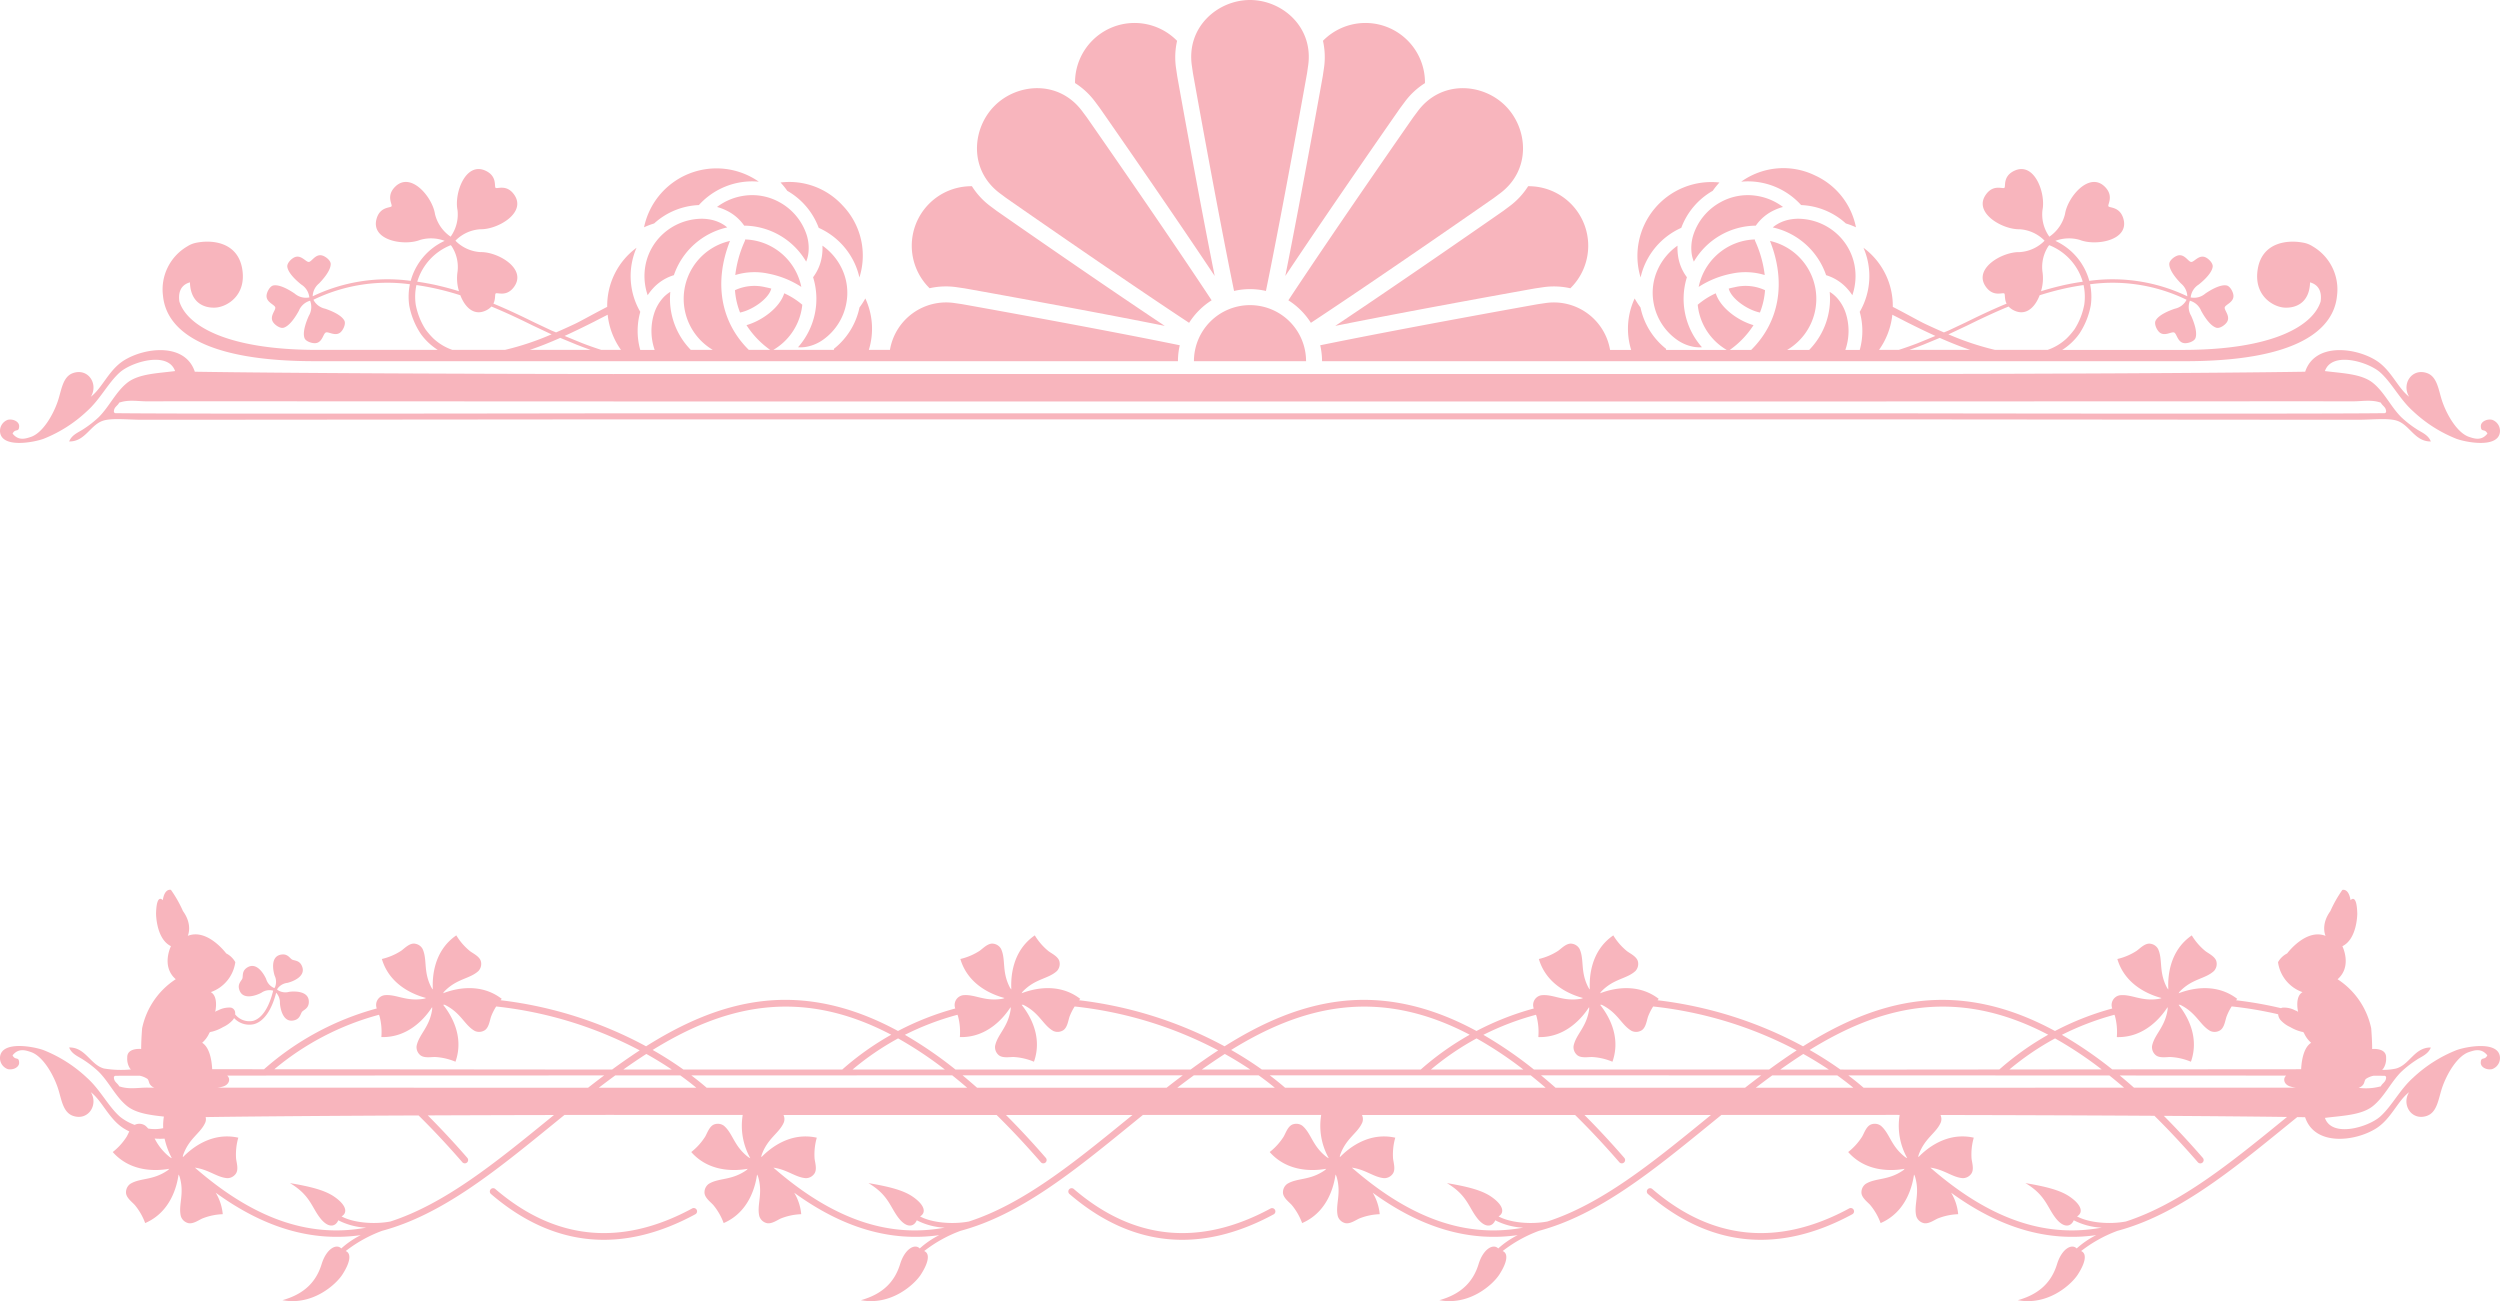 <svg xmlns="http://www.w3.org/2000/svg" width="456" height="237.333" viewBox="0 0 456 237.333">
  <defs>
    <style>
      .a, .b {
        fill: #f8b5bd;
      }

      .b {
        fill-rule: evenodd;
      }
    </style>
  </defs>
  <g>
    <g>
      <path class="a" d="M126.24,220.427c-12.927,7.002-25.004,5.806-35.897-3.554a.603.603,0,0,0-.786.915c11.31,9.719,23.845,10.964,37.256,3.699a.603.603,0,1,0-.574-1.06Z"/>
      <path class="a" d="M231.757,220.427c-12.927,7.002-25.004,5.806-35.897-3.554a.603.603,0,0,0-.786.915c11.311,9.719,23.846,10.964,37.257,3.699a.603.603,0,0,0-.574-1.06Z"/>
      <path class="a" d="M337.273,220.427c-12.926,7.002-25.004,5.806-35.897-3.554a.603.603,0,0,0-.786.915c11.311,9.719,23.846,10.964,37.256,3.699a.603.603,0,1,0-.574-1.06Z"/>
      <path class="a" d="M455.984,192.744c-.369-2.931-6.112-1.857-7.92-1.199a24.99,24.99,0,0,0-7.92,5.039c-2.434,2.172-3.849,5.158-6,7.081-2.119,1.894-8.787,3.938-10.08.239,3.234-.412,6.685-.489,8.76-2.16,2.074-1.668,3.25-4.33,5.16-6.24a18.981,18.981,0,0,1,2.76-2.16c.883-.607,2.149-1.021,2.641-2.279-3.004-.043-3.858,3.16-6.36,3.84a10.155,10.155,0,0,1-2.522.232,3.327,3.327,0,0,0,.246-.282,3.229,3.229,0,0,0,.475-1.913c.088-1.884-2.542-1.601-2.542-1.601,0-1.697-.174-3.773-.174-3.773a14.114,14.114,0,0,0-6.133-8.954c2.715-2.355.875-6.027.875-6.027,2.717-1.319,2.717-5.934,2.717-5.934-.087-3.86-1.227-2.448-1.227-2.448-.352-2.26-1.49-1.884-1.49-1.884a22.149,22.149,0,0,0-2.189,3.862c-1.839,2.542-.877,4.52-.877,4.52-3.592-1.412-7.009,3.203-7.009,3.203a3.95,3.95,0,0,0-1.664,1.6,6.774,6.774,0,0,0,4.468,5.463c-1.489.846-.788,3.67-.788,3.672-.046-.185-.41-.29-.56-.353a4.31,4.31,0,0,0-2.323-.492.958.958,0,0,0-.247.097,71.126,71.126,0,0,0-8.207-1.445c.077-.093.152-.179.222-.25-4.049-3.111-8.775-1.766-10.7-1.022a1.523,1.523,0,0,1,.29-.399c2.293-2.312,4.556-2.201,6.149-3.657a1.882,1.882,0,0,0,.486-1.608c-.127-.984-1.416-1.561-2.027-2.023a11.119,11.119,0,0,1-2.492-2.873c-4.21,2.89-4.391,7.8-4.278,9.86a1.521,1.521,0,0,1-.29-.4c-1.49-2.895-.686-5.013-1.578-6.978a1.882,1.882,0,0,0-1.379-.959c-.975-.184-1.922.864-2.55,1.303a11.124,11.124,0,0,1-3.502,1.482c1.449,4.904,6.068,6.588,8.057,7.115a1.533,1.533,0,0,1-.471.153c-3.214.522-4.98-.897-7.125-.656a1.8,1.8,0,0,0-1.391,2.414,51.559,51.559,0,0,0-10.447,4.105c-8.472-4.6-16.711-6.39-24.834-5.424-7.527.896-14.485,4.042-21.116,8.218a74.078,74.078,0,0,0-26.541-8.404c.077-.092.151-.178.22-.249-4.049-3.111-8.774-1.766-10.7-1.022a1.535,1.535,0,0,1,.29-.399c2.293-2.312,4.556-2.201,6.15-3.657a1.884,1.884,0,0,0,.486-1.608c-.127-.984-1.416-1.561-2.027-2.023a11.111,11.111,0,0,1-2.491-2.873c-4.21,2.89-4.392,7.8-4.279,9.86a1.521,1.521,0,0,1-.29-.4c-1.49-2.895-.686-5.013-1.578-6.978a1.881,1.881,0,0,0-1.379-.959c-.975-.184-1.922.864-2.55,1.303a11.115,11.115,0,0,1-3.502,1.482c1.45,4.904,6.068,6.588,8.058,7.115a1.534,1.534,0,0,1-.472.153c-3.213.522-4.98-.897-7.124-.656a1.801,1.801,0,0,0-1.391,2.414,51.557,51.557,0,0,0-10.447,4.105c-8.472-4.6-16.711-6.39-24.834-5.424-7.526.896-14.485,4.042-21.116,8.218a74.084,74.084,0,0,0-26.541-8.404c.077-.092.151-.178.22-.249-4.049-3.111-8.775-1.766-10.7-1.022a1.512,1.512,0,0,1,.291-.399c2.292-2.312,4.556-2.201,6.149-3.657a1.884,1.884,0,0,0,.486-1.608c-.126-.984-1.415-1.561-2.027-2.023a11.127,11.127,0,0,1-2.491-2.873c-4.21,2.89-4.391,7.8-4.279,9.86a1.544,1.544,0,0,1-.29-.4c-1.49-2.895-.685-5.013-1.578-6.978a1.882,1.882,0,0,0-1.379-.959c-.976-.184-1.923.864-2.55,1.303a11.122,11.122,0,0,1-3.502,1.482c1.45,4.904,6.068,6.588,8.058,7.115a1.531,1.531,0,0,1-.471.153c-3.214.522-4.98-.897-7.125-.656a1.801,1.801,0,0,0-1.391,2.414,51.558,51.558,0,0,0-10.447,4.105c-8.472-4.6-16.711-6.39-24.834-5.424-7.527.896-14.485,4.042-21.116,8.218a74.085,74.085,0,0,0-26.541-8.404c.077-.092.151-.178.22-.249-4.049-3.111-8.775-1.766-10.7-1.022a1.535,1.535,0,0,1,.29-.399c2.293-2.312,4.556-2.201,6.149-3.657a1.882,1.882,0,0,0,.486-1.608c-.127-.984-1.416-1.561-2.027-2.023a11.121,11.121,0,0,1-2.492-2.873c-4.21,2.89-4.391,7.8-4.278,9.86a1.521,1.521,0,0,1-.29-.4c-1.49-2.895-.686-5.013-1.578-6.978a1.882,1.882,0,0,0-1.379-.959c-.975-.184-1.922.864-2.55,1.303a11.12,11.12,0,0,1-3.502,1.482c1.45,4.904,6.068,6.588,8.057,7.115a1.528,1.528,0,0,1-.471.153c-3.213.522-4.98-.897-7.125-.656a1.8,1.8,0,0,0-1.391,2.414,51.306,51.306,0,0,0-20.559,11.086c-3.524-.003-6.689-.005-9.46-.007-.079-1.521-.428-3.941-1.828-4.821a5.111,5.111,0,0,0,1.28-1.725c.109-.255.23-.25.515-.301a7.656,7.656,0,0,0,2.01-.835,5.431,5.431,0,0,0,1.799-1.311,2.161,2.161,0,0,0,.217-.333,3.794,3.794,0,0,0,3.64,1.108c1.791-.498,3.211-2.538,4.038-5.739a2.64,2.64,0,0,1,.684,1.905c.041.722.465,3.79,2.718,3.102.984-.301,1.042-1.183,1.32-1.524l-.001,0c.278-.341,1.131-.575,1.226-1.6.22-2.346-2.872-2.142-3.586-2.037a2.564,2.564,0,0,1-2.128-.355.161.161,0,0,1-.032-.166,2.564,2.564,0,0,1,1.847-1.115c.703-.166,3.652-1.117,2.583-3.216-.467-.917-1.346-.821-1.73-1.035s-.763-1.013-1.789-.93c-2.348.191-1.611,3.201-1.383,3.886a2.562,2.562,0,0,1,.02,2.157.161.161,0,0,1-.158.06,2.562,2.562,0,0,1-1.419-1.625c-.285-.664-1.734-3.403-3.616-1.985-.822.619-.575,1.468-.719,1.884v0c-.144.415-.865.928-.605,1.923.596,2.279,3.432,1.031,4.067.687a2.561,2.561,0,0,1,2.121-.394c.011.003.021.01.032.013-.76,3.099-2.052,5.055-3.658,5.502a3.312,3.312,0,0,1-3.261-1.163c-.005-.005-.013-.003-.018-.007a1.548,1.548,0,0,0-.045-.594,1.018,1.018,0,0,0-.721-.65,4.309,4.309,0,0,0-2.323.492c-.15.063-.514.168-.56.353,0-.002.701-2.826-.788-3.672a6.775,6.775,0,0,0,4.469-5.463,3.953,3.953,0,0,0-1.665-1.6s-3.417-4.615-7.009-3.203c0,0,.962-1.978-.877-4.52a22.147,22.147,0,0,0-2.189-3.862s-1.138-.377-1.49,1.884c0,0-1.14-1.412-1.227,2.448,0,0,0,4.615,2.717,5.934,0,0-1.84,3.672.875,6.027a14.114,14.114,0,0,0-6.133,8.954s-.174,2.075-.174,3.773c0,0-2.63-.282-2.541,1.601a3.229,3.229,0,0,0,.475,1.913c.057.084.129.143.191.219a19.057,19.057,0,0,1-4.903-.17c-2.502-.68-3.356-3.883-6.36-3.84.491,1.258,1.758,1.672,2.641,2.279a18.981,18.981,0,0,1,2.76,2.16c1.91,1.91,3.086,4.572,5.16,6.24,1.642,1.322,4.146,1.646,6.722,1.928a9.772,9.772,0,0,0-.127,2.113,6.874,6.874,0,0,1-2.745.066,4.586,4.586,0,0,0-.489-.5,1.882,1.882,0,0,0-1.655-.288,1.255,1.255,0,0,0-.307.128,9.198,9.198,0,0,1-2.72-1.525c-2.151-1.923-3.566-4.909-6-7.081a24.989,24.989,0,0,0-7.92-5.039c-1.808-.658-7.551-1.731-7.92,1.199a2.144,2.144,0,0,0,1.439,2.28c1,.192,2.074-.374,2.041-1.2-.048-1.182-.691-.315-1.201-1.32,1.064-1.355,2.336-.947,3.36-.6,2.134.725,4.058,4.006,4.921,6.6.643,1.935.861,4.397,2.76,5.041,2.767.939,4.648-2.005,3.239-4.32,2.097,1.61,3.267,4.874,6,6.601a10.915,10.915,0,0,0,1.016.555c-.18.346-.328.69-.471.938a11.121,11.121,0,0,1-2.551,2.82c3.377,3.83,8.273,3.418,10.305,3.057a1.536,1.536,0,0,1-.362.336c-2.694,1.829-4.894,1.286-6.737,2.409a1.883,1.883,0,0,0-.786,1.485c-.065.99,1.09,1.804,1.602,2.374a11.117,11.117,0,0,1,1.893,3.297c4.693-2.031,5.808-6.819,6.09-8.857a1.514,1.514,0,0,1,.209.449c.906,3.127-.289,5.052.209,7.152a1.883,1.883,0,0,0,1.169,1.206c.922.368,2.053-.478,2.753-.789a11.126,11.126,0,0,1,3.721-.782,9.254,9.254,0,0,0-1.281-3.917c8.889,6.459,17.623,8.998,26.457,7.734a15.982,15.982,0,0,0-3.557,2.433c-.911-.943-2.73.079-3.583,2.856-.939,3.056-2.982,5.416-7.157,6.58,5.541,1.039,9.789-2.898,10.928-4.656,1.445-2.231,1.705-3.861.62-4.308a24.699,24.699,0,0,1,6.643-3.693c10.874-2.915,20.627-10.85,30.946-19.253q1.152-.939,2.308-1.876c3.04-.005,6.062-.01,9.045-.013v.009h23.473a12.089,12.089,0,0,0,1.381,7.882,1.527,1.527,0,0,1-.431-.24c-2.571-1.997-2.735-4.257-4.372-5.663a1.882,1.882,0,0,0-1.655-.288c-.962.244-1.379,1.594-1.763,2.256a11.12,11.12,0,0,1-2.551,2.82c3.377,3.83,8.273,3.418,10.305,3.057a1.524,1.524,0,0,1-.362.336c-2.694,1.829-4.894,1.286-6.737,2.409a1.883,1.883,0,0,0-.786,1.485c-.065.99,1.09,1.804,1.601,2.374a11.131,11.131,0,0,1,1.894,3.297c4.693-2.031,5.808-6.819,6.09-8.857a1.529,1.529,0,0,1,.208.449c.906,3.127-.289,5.052.209,7.152a1.883,1.883,0,0,0,1.169,1.206c.922.368,2.053-.478,2.752-.789a11.128,11.128,0,0,1,3.721-.782,9.254,9.254,0,0,0-1.281-3.917c8.889,6.459,17.622,8.998,26.456,7.734a15.983,15.983,0,0,0-3.557,2.433c-.911-.943-2.73.079-3.583,2.856-.939,3.056-2.982,5.416-7.157,6.58,5.541,1.039,9.789-2.898,10.928-4.656,1.445-2.231,1.705-3.861.62-4.308a24.689,24.689,0,0,1,6.642-3.693c10.874-2.915,20.627-10.85,30.947-19.253q1.154-.94,2.312-1.88h32.513a12.093,12.093,0,0,0,1.381,7.882,1.531,1.531,0,0,1-.431-.24c-2.571-1.997-2.735-4.257-4.373-5.663a1.881,1.881,0,0,0-1.654-.288c-.962.244-1.379,1.594-1.763,2.256a11.129,11.129,0,0,1-2.551,2.82c3.377,3.83,8.273,3.418,10.305,3.057a1.528,1.528,0,0,1-.362.336c-2.694,1.829-4.894,1.286-6.737,2.409a1.881,1.881,0,0,0-.786,1.485c-.065.99,1.089,1.804,1.601,2.374a11.117,11.117,0,0,1,1.893,3.297c4.694-2.031,5.808-6.819,6.09-8.857a1.519,1.519,0,0,1,.209.449c.906,3.127-.29,5.052.209,7.152a1.884,1.884,0,0,0,1.169,1.206c.922.368,2.053-.478,2.753-.789a11.127,11.127,0,0,1,3.721-.782,9.26,9.26,0,0,0-1.281-3.917c8.889,6.459,17.623,8.998,26.456,7.734a15.979,15.979,0,0,0-3.557,2.433c-.911-.943-2.73.079-3.583,2.856-.939,3.056-2.982,5.416-7.157,6.58,5.541,1.039,9.789-2.898,10.928-4.656,1.445-2.231,1.705-3.861.62-4.308a24.687,24.687,0,0,1,6.642-3.693c10.874-2.915,20.627-10.85,30.946-19.253q1.154-.94,2.312-1.88h30.001v-.009l2.514.003a12.088,12.088,0,0,0,1.38,7.888,1.534,1.534,0,0,1-.431-.24c-2.571-1.997-2.735-4.257-4.373-5.663a1.882,1.882,0,0,0-1.655-.288c-.962.244-1.379,1.594-1.763,2.256a11.129,11.129,0,0,1-2.551,2.82c3.377,3.83,8.272,3.418,10.305,3.057a1.523,1.523,0,0,1-.361.336c-2.694,1.829-4.894,1.286-6.737,2.409a1.884,1.884,0,0,0-.786,1.485c-.065.99,1.09,1.804,1.601,2.374a11.131,11.131,0,0,1,1.894,3.297c4.693-2.031,5.808-6.819,6.09-8.857a1.502,1.502,0,0,1,.208.449c.907,3.127-.289,5.052.209,7.152a1.882,1.882,0,0,0,1.169,1.206c.922.368,2.053-.478,2.752-.789a11.129,11.129,0,0,1,3.721-.782,9.263,9.263,0,0,0-1.281-3.917c8.889,6.46,17.623,8.999,26.456,7.735a15.999,15.999,0,0,0-3.558,2.433c-.911-.943-2.729.079-3.583,2.856-.939,3.056-2.982,5.416-7.157,6.58,5.541,1.039,9.789-2.898,10.928-4.656,1.445-2.231,1.705-3.861.62-4.308a24.697,24.697,0,0,1,6.642-3.693c10.874-2.915,20.628-10.85,30.947-19.253q.915-.745,1.834-1.488c.487.007.967.014,1.431.022,1.763,5.336,9.149,4.445,12.96,2.04,2.733-1.727,3.903-4.99,6-6.601-1.409,2.315.473,5.259,3.239,4.32,1.899-.643,2.117-3.106,2.76-5.041.863-2.594,2.787-5.875,4.921-6.6,1.024-.348,2.296-.756,3.36.6-.51,1.005-1.153.139-1.201,1.32-.033.826,1.041,1.393,2.041,1.2A2.144,2.144,0,0,0,455.984,192.744Zm-24.878,5c.18-.284.194-.721.431-.95a3.887,3.887,0,0,1,1.406-.58c.973.003,1.627.007,1.922.01a.326.326,0,0,1,.359.24c.022.902-.685,1.074-.96,1.68a10.181,10.181,0,0,1-4.064.274A1.586,1.586,0,0,0,431.106,197.745Zm-404.21.64c-1.755-.01-3.373.369-5.16-.24-.274-.605-.982-.777-.96-1.68a.326.326,0,0,1,.359-.24c.495-.006,1.984-.011,4.338-.016a3.982,3.982,0,0,1,1.426.586c.237.229.251.665.431.95a1.567,1.567,0,0,0,.815.642C27.447,198.386,27.014,198.386,26.896,198.385Zm4.015,12.628a10.068,10.068,0,0,1-2.702-3.345,10.88,10.88,0,0,0,1.811.019,14.109,14.109,0,0,0,1.322,3.566A1.531,1.531,0,0,1,30.91,211.013Zm343.931-21.607a70.103,70.103,0,0,1,8.497,5.651c-5.284.005-10.911.01-16.823.015A50.256,50.256,0,0,1,374.841,189.406Zm-1.248-.672a51.817,51.817,0,0,0-8.917,6.34c-6.578.006-13.493.013-20.68.019v-.003H335.69a65.161,65.161,0,0,0-5.613-3.576C342.819,183.635,356.701,179.855,373.594,188.734Zm-44.672,3.508c1.647.914,3.193,1.871,4.652,2.848h-8.851C326.111,194.102,327.509,193.147,328.922,192.242Zm-48.758-7.15c.038.101.073.198.1.286a11.112,11.112,0,0,1,.327,3.788c5.104.137,8.137-3.729,9.257-5.462a1.526,1.526,0,0,1,0,.493c-.497,3.218-2.392,4.459-2.825,6.573a1.881,1.881,0,0,0,.552,1.586c.681.722,2.063.431,2.829.445a11.133,11.133,0,0,1,3.704.86c1.672-4.711-.916-8.713-2.247-10.382.083-.004.166-.008.248-.012a1.438,1.438,0,0,1,.134.055c2.907,1.466,3.502,3.653,5.378,4.718a1.884,1.884,0,0,0,1.68-.035c.897-.424,1.047-1.829,1.297-2.553a10.129,10.129,0,0,1,.937-1.868,72.725,72.725,0,0,1,26.18,8.01c-1.699,1.106-3.374,2.281-5.035,3.494H279.795a74.532,74.532,0,0,0-9.229-6.333A50.328,50.328,0,0,1,280.164,185.093Zm-10.838,4.313a70.091,70.091,0,0,1,8.54,5.684H260.994A50.306,50.306,0,0,1,269.325,189.406Zm-1.248-.672a51.869,51.869,0,0,0-8.94,6.356H230.173a65.084,65.084,0,0,0-5.613-3.576C237.303,183.635,251.184,179.855,268.077,188.734Zm-44.672,3.508c1.647.914,3.193,1.871,4.652,2.848h-8.852C220.594,194.102,221.992,193.147,223.405,192.242Zm-48.757-7.15c.038.101.073.198.1.286a11.122,11.122,0,0,1,.327,3.788c5.104.137,8.137-3.729,9.257-5.462a1.522,1.522,0,0,1-.001.493c-.496,3.218-2.392,4.459-2.825,6.573a1.882,1.882,0,0,0,.552,1.586c.681.722,2.063.431,2.829.445a11.138,11.138,0,0,1,3.704.86c1.671-4.711-.916-8.713-2.248-10.382q.124-.006.248-.012c.044.018.085.03.134.055,2.907,1.466,3.501,3.653,5.378,4.718a1.883,1.883,0,0,0,1.679-.035c.897-.424,1.048-1.829,1.297-2.553a10.108,10.108,0,0,1,.938-1.868,72.73,72.73,0,0,1,26.18,8.01c-1.699,1.106-3.374,2.281-5.035,3.494H174.279a74.547,74.547,0,0,0-9.229-6.333A50.344,50.344,0,0,1,174.648,185.093Zm-10.839,4.313a70.09,70.09,0,0,1,8.54,5.684H155.503A50.245,50.245,0,0,1,163.809,189.406Zm-1.249-.672a51.865,51.865,0,0,0-8.939,6.356H124.657a65.223,65.223,0,0,0-5.613-3.576C131.786,183.635,145.668,179.855,162.56,188.734Zm-44.671,3.508c1.647.914,3.194,1.871,4.653,2.848H113.69C115.078,194.102,116.476,193.147,117.889,192.242Zm-48.758-7.15c.038.101.073.198.1.286a11.122,11.122,0,0,1,.327,3.788c5.104.137,8.137-3.729,9.257-5.462a1.537,1.537,0,0,1,0,.493c-.497,3.218-2.392,4.459-2.825,6.573a1.882,1.882,0,0,0,.552,1.586c.681.722,2.063.431,2.829.445a11.138,11.138,0,0,1,3.704.86c1.671-4.711-.915-8.713-2.247-10.382q.124-.006.247-.012a1.444,1.444,0,0,1,.134.055c2.907,1.466,3.502,3.653,5.378,4.718a1.883,1.883,0,0,0,1.679-.035c.897-.424,1.048-1.829,1.297-2.553a10.129,10.129,0,0,1,.937-1.868,72.725,72.725,0,0,1,26.18,8.01c-1.7,1.107-3.377,2.283-5.039,3.497-24.73-.024-46.26-.043-61.605-.055A49.884,49.884,0,0,1,69.131,185.093ZM99.889,204.317c-9.499,7.735-18.75,15.268-28.68,18.486-3.029.568-6.767.227-8.91-.93,1.139-.658.921-2.032-1.309-3.582-1.72-1.196-4.356-1.863-8.106-2.494,3.521,2.089,3.895,4.15,5.333,6.136,1.576,2.176,2.953,1.894,3.488.645a12.213,12.213,0,0,0,5.095,1.344c-9.46,1.739-19.627-.799-31.249-10.944,2.595.369,3.977,1.762,5.9,1.919a1.882,1.882,0,0,0,1.508-.739c.635-.763.179-2.1.1-2.862a11.13,11.13,0,0,1,.406-3.781c-4.913-1.098-8.592,2.005-10.067,3.517l-.01-.01c-.013-.013-.031-.017-.045-.028a1.476,1.476,0,0,1,.085-.38c1.104-3.063,3.204-3.917,4.034-5.909a1.593,1.593,0,0,0,.048-.949c9.612-.136,23.582-.236,38.838-.301,2.591,2.553,5.246,5.382,7.974,8.524a.603.603,0,1,0,.911-.79c-2.427-2.795-4.826-5.36-7.205-7.741,7.513-.031,15.303-.054,23.014-.069Q100.465,203.848,99.889,204.317Zm-60.243-5.925a5.428,5.428,0,0,0,1.157-.253c.988-.349,1.309-1.338.637-1.95,15.919-.014,40.081-.025,68.758-.033-.982.735-1.957,1.486-2.929,2.244C77.591,198.397,53.478,198.395,39.646,198.391Zm69.582.008q1.491-1.146,2.996-2.245,5.816-.002,11.859-.003,1.551,1.111,2.922,2.248Zm19.661.001c-.865-.754-1.806-1.504-2.788-2.249,15.06-.003,31.076-.006,47.59-.007.898.719,1.803,1.468,2.718,2.258C159.909,198.401,143.907,198.401,128.888,198.4Zm76.517,5.917c-9.498,7.735-18.75,15.268-28.68,18.486-3.029.568-6.767.227-8.909-.93,1.138-.658.921-2.032-1.309-3.582-1.72-1.196-4.356-1.863-8.106-2.494,3.521,2.089,3.895,4.15,5.332,6.136,1.576,2.176,2.953,1.894,3.489.645a12.212,12.212,0,0,0,5.095,1.344c-9.46,1.739-19.627-.799-31.249-10.944,2.595.369,3.977,1.762,5.9,1.919a1.882,1.882,0,0,0,1.508-.739c.635-.763.179-2.1.1-2.862a11.117,11.117,0,0,1,.406-3.781c-4.913-1.098-8.592,2.005-10.067,3.517l-.01-.01c-.014-.013-.031-.017-.045-.028a1.502,1.502,0,0,1,.084-.38c1.105-3.063,3.204-3.917,4.035-5.909a1.754,1.754,0,0,0-.073-1.334H181.78c2.618,2.575,5.301,5.431,8.059,8.607a.603.603,0,1,0,.911-.79q-3.67-4.227-7.264-7.817h23.082Q205.986,203.844,205.405,204.317Zm-27.19-5.915q-1.325-1.172-2.641-2.258c13.162-.001,26.625-.002,40.159-.002-.989.741-1.972,1.498-2.951,2.261C201.139,198.402,189.565,198.402,178.216,198.401Zm36.524,0q1.502-1.154,3.018-2.261,5.907,0,11.823,0,1.562,1.118,2.947,2.261Zm19.66,0c-.869-.758-1.811-1.513-2.799-2.261,16.025,0,32.022.001,47.605.002.898.719,1.803,1.468,2.718,2.258C266.408,198.402,250.432,198.402,234.4,198.402Zm76.522,5.915c-9.498,7.735-18.75,15.268-28.68,18.486-3.029.568-6.767.227-8.909-.93,1.138-.658.92-2.032-1.31-3.582-1.72-1.196-4.356-1.863-8.107-2.494,3.522,2.089,3.895,4.15,5.333,6.136,1.576,2.176,2.953,1.894,3.489.645a12.209,12.209,0,0,0,5.095,1.344c-9.459,1.739-19.626-.799-31.249-10.944,2.596.369,3.977,1.762,5.9,1.919a1.884,1.884,0,0,0,1.508-.739c.634-.763.179-2.1.1-2.862a11.13,11.13,0,0,1,.406-3.781c-4.913-1.098-8.592,2.005-10.067,3.517l-.01-.01c-.014-.013-.031-.017-.045-.028a1.523,1.523,0,0,1,.085-.38c1.105-3.063,3.204-3.917,4.034-5.909a1.754,1.754,0,0,0-.073-1.334h38.874c2.618,2.575,5.301,5.431,8.059,8.607a.603.603,0,1,0,.911-.79q-3.67-4.227-7.265-7.817h23.082Q311.502,203.844,310.922,204.317Zm-27.19-5.915q-1.325-1.172-2.641-2.258c13.811.001,27.282.003,40.148.006-.985.738-1.963,1.491-2.938,2.251C307.182,198.401,295.596,198.401,283.732,198.401ZM320.259,198.4q1.494-1.149,3.004-2.251,6.023.001,11.851.003,1.551,1.111,2.929,2.247Zm19.655-.001c-.864-.753-1.8-1.503-2.78-2.247,17.611.004,33.748.009,47.621.016.886.71,1.778,1.448,2.68,2.227C373.945,198.397,357.795,198.399,339.914,198.399Zm76.524,5.917c-9.498,7.735-18.75,15.268-28.679,18.485-3.03.568-6.768.227-8.91-.93,1.138-.658.921-2.032-1.309-3.582-1.72-1.196-4.356-1.863-8.106-2.494,3.521,2.089,3.895,4.15,5.333,6.136,1.575,2.176,2.953,1.894,3.488.645a12.213,12.213,0,0,0,5.095,1.344c-9.46,1.739-19.627-.799-31.249-10.944,2.595.369,3.977,1.762,5.9,1.919a1.882,1.882,0,0,0,1.508-.739c.635-.763.179-2.1.1-2.862a11.118,11.118,0,0,1,.406-3.781c-4.913-1.098-8.592,2.005-10.067,3.517l-.01-.01c-.013-.013-.031-.017-.045-.028a1.479,1.479,0,0,1,.084-.38c1.105-3.063,3.203-3.917,4.034-5.909a1.749,1.749,0,0,0-.07-1.329c13.344.025,26.975.073,39.025.146,2.569,2.536,5.202,5.341,7.906,8.455a.603.603,0,1,0,.91-.79q-3.587-4.131-7.102-7.655c8.604.055,16.334.122,22.471.204C416.914,203.931,416.675,204.124,416.438,204.316Zm-27.197-5.921q-1.305-1.155-2.602-2.226c12.104.006,22.408.013,30.354.021-.668.612-.347,1.599.639,1.948a5.423,5.423,0,0,0,1.154.253C411.879,198.393,401.769,198.394,389.241,198.396Zm30.486-3.368c-7.894.005-19.791.015-34.461.028a74.503,74.503,0,0,0-9.184-6.298,50.343,50.343,0,0,1,9.598-3.665c.038.102.073.198.1.286a11.122,11.122,0,0,1,.327,3.788c5.104.137,8.137-3.729,9.257-5.462a1.534,1.534,0,0,1,0,.493c-.496,3.218-2.393,4.459-2.825,6.573a1.882,1.882,0,0,0,.552,1.586c.681.722,2.063.431,2.829.445a11.138,11.138,0,0,1,3.704.86c1.671-4.711-.916-8.713-2.248-10.382.083-.004.166-.008.248-.012.044.018.086.03.134.055,2.907,1.466,3.502,3.653,5.378,4.718a1.883,1.883,0,0,0,1.679-.035c.897-.424,1.048-1.829,1.297-2.553a10.16,10.16,0,0,1,.946-1.883,69.94,69.94,0,0,1,8.477,1.434,1.859,1.859,0,0,0,.414,1.03,5.435,5.435,0,0,0,1.799,1.311,7.655,7.655,0,0,0,2.01.835c.285.051.406.046.515.301a5.11,5.11,0,0,0,1.28,1.725C420.155,191.089,419.805,193.506,419.727,195.028Z"/>
    </g>
    <g>
      <g>
        <path class="a" d="M129.554,40.047a8.595,8.595,0,0,0-1.51-.147,10.627,10.627,0,0,0-7.257,2.901,10.348,10.348,0,0,0-3.043,5.533,10.75,10.75,0,0,0,.392,5.514,9.692,9.692,0,0,1,.987-1.266,8.451,8.451,0,0,1,3.794-2.39,13.335,13.335,0,0,1,9.731-8.711,6.117,6.117,0,0,0-1.409-.898A7.04,7.04,0,0,0,129.554,40.047Z"/>
        <path class="a" d="M137.573,43.855a10.436,10.436,0,0,0-1.651-.176,1.119,1.119,0,0,1-.086.33,20.936,20.936,0,0,0-1.722,6.158,12.02,12.02,0,0,1,6.021-.261,17.052,17.052,0,0,1,6.026,2.424A10.843,10.843,0,0,0,137.573,43.855Z"/>
        <path class="a" d="M149.334,41.558a13.105,13.105,0,0,1,6.522,6.407,12.673,12.673,0,0,1,.898,2.644,13.176,13.176,0,0,0-3.077-13.147,13.149,13.149,0,0,0-11.306-4.174,14.26,14.26,0,0,1,1.229,1.52A12.96,12.96,0,0,1,149.334,41.558Z"/>
        <path class="a" d="M127.473,37.406a13.128,13.128,0,0,1,8.124-4.227,12.875,12.875,0,0,1,2.808-.04,13.497,13.497,0,0,0-20.931,8.32,13.906,13.906,0,0,1,1.843-.701A12.876,12.876,0,0,1,127.473,37.406Z"/>
        <path class="a" d="M145.562,63.337a6.017,6.017,0,0,0,1.663-.106,7.606,7.606,0,0,0,2.977-1.315A10.463,10.463,0,0,0,154.37,55.312a10.209,10.209,0,0,0-.801-6.28,10.747,10.747,0,0,0-3.554-4.223,9.351,9.351,0,0,1-.058,1.599,8.452,8.452,0,0,1-1.648,4.157,13.303,13.303,0,0,1-2.748,12.771Z"/>
        <path class="a" d="M134.058,52.932a13.743,13.743,0,0,0,.928,4.074c2.281-.462,5.248-2.536,5.696-4.369-.354-.096-.71-.178-1.06-.245A8.42,8.42,0,0,0,134.058,52.932Z"/>
        <path class="a" d="M135.904,35.676a10.699,10.699,0,0,0-5.122,2.076,9.037,9.037,0,0,1,1.52.551,8.331,8.331,0,0,1,3.438,2.854,13.249,13.249,0,0,1,11.303,6.563,6.058,6.058,0,0,0,.416-1.612,7.936,7.936,0,0,0-.319-3.248,10.507,10.507,0,0,0-5.009-6.002,10.26,10.26,0,0,0-6.228-1.183Z"/>
        <path class="a" d="M398.151,65.881c21.588.085,27.558-6.155,28.116-11.909a9.09,9.09,0,0,0-4.431-9.032,4.714,4.714,0,0,0-1.365-.6c-2.943-.685-7.752-.297-8.635,4.611-.883,4.903,2.749,7.062,4.908,7.161s4.511-.978,4.61-4.61c1.975.553,2.103,2.286,1.928,3.491-1.342,4.313-8.475,8.829-25.131,8.829H376.15a11.198,11.198,0,0,0,3.097-2.917,13.955,13.955,0,0,0,2.11-5.2,11.375,11.375,0,0,0-.121-3.856,30.839,30.839,0,0,1,17.596,2.829c-.009.018-.018.03-.029.053a3.121,3.121,0,0,1-2.115,1.577c-.837.287-2.938,1.067-3.51,2.191-.292.575.2,1.659.695,2.102.94.836,2.201-.165,2.695.051.493.214.617,1.821,1.871,1.941.659.061,1.79-.317,2.012-.92.437-1.187-.423-3.258-.783-4.064a3.138,3.138,0,0,1-.281-2.624.942.942,0,0,0,.043-.147c.043.017.081.035.142.054a3.135,3.135,0,0,1,1.921,1.808c.428.775,1.56,2.71,2.768,3.079.617.188,1.599-.484,1.947-1.05.662-1.07-.543-2.139-.416-2.661.127-.525,1.685-.926,1.586-2.18-.053-.661-.623-1.71-1.255-1.821-1.245-.226-3.135.981-3.868,1.476a3.142,3.142,0,0,1-2.535.732c-.065-.012-.105-.012-.151-.017a1.361,1.361,0,0,0,.028-.149,3.139,3.139,0,0,1,1.449-2.207c.688-.552,2.397-2.004,2.549-3.26.078-.638-.756-1.489-1.371-1.734-1.17-.466-2.013.905-2.549.873h-.002c-.537-.035-1.204-1.499-2.422-1.183-.641.167-1.574.908-1.575,1.552-.004,1.264,1.51,2.915,2.126,3.55a3.143,3.143,0,0,1,1.162,2.344,31.528,31.528,0,0,0-17.877-2.815,11.313,11.313,0,0,0-6.195-7.296,7.071,7.071,0,0,1,4.482-.168c2.899,1.151,9.04.104,7.94-3.842-.632-2.268-2.551-1.968-2.739-2.299-.19-.326,1.031-1.835-.61-3.52-2.867-2.931-6.853,1.855-7.309,4.943a6.966,6.966,0,0,1-2.627,3.966c-.091.061-.162.111-.225.162-.041-.068-.092-.14-.157-.23a6.966,6.966,0,0,1-1.101-4.628c.631-3.055-1.468-8.923-5.163-7.154-2.121,1.02-1.494,2.854-1.784,3.099s-1.989-.7-3.361,1.214c-2.394,3.328,3.018,6.425,6.137,6.34a6.967,6.967,0,0,1,4.361,1.893,2.719,2.719,0,0,0,.197.195c-.058.054-.125.114-.195.193a6.997,6.997,0,0,1-4.366,1.889c-3.119-.093-8.534,2.992-6.147,6.328,1.369,1.915,3.063.974,3.357,1.219.192.16-.009,1,.42,1.848-2.925,1.209-5.48,2.457-7.495,3.446l-3.1,1.463-.834.344c-1.182-.512-2.34-1.041-3.457-1.565-.952-.447-3.123-1.681-5.871-3.098a13.169,13.169,0,0,0-5.349-10.78,12.979,12.979,0,0,1-.683,11.695,12.85,12.85,0,0,1,.005,6.938H336.591a10.573,10.573,0,0,0,.076-6.702,7.783,7.783,0,0,0-1.635-2.827,6.121,6.121,0,0,0-1.297-1.061,13.324,13.324,0,0,1-3.737,10.589h-4.014a10.824,10.824,0,0,0-3.135-19.875c2.994,7.572,1.702,14.805-3.431,19.875h-3.897a16.317,16.317,0,0,0,4.321-4.514c-2.809-.806-6.049-3.139-6.886-5.809a13.846,13.846,0,0,0-3.292,2.09c.032.32.078.637.136.946a10.776,10.776,0,0,0,5.149,7.287H303.906c-.008-.071-.024-.141-.031-.213a12.986,12.986,0,0,1-4.648-7.529,14.476,14.476,0,0,1-1.065-1.643,13.085,13.085,0,0,0-.637,9.385h-3.851a10.393,10.393,0,0,0-11.847-8.534c-.456.068-1.288.187-1.288.187s-23.673,4.211-39.732,7.501a13.117,13.117,0,0,1,.335,2.907ZM372.535,49.49a6.965,6.965,0,0,1,1.113-4.627,1.952,1.952,0,0,1,.135-.143,10.33,10.33,0,0,1,6.107,6.661c-1.219.174-2.422.394-3.6.658-.047.011-.923.221-.968.232-1.038.254-2.047.543-3.042.847A8.02,8.02,0,0,0,372.535,49.49ZM355.65,60.868l3.133-1.479c2.033-.998,4.623-2.261,7.585-3.479a3.152,3.152,0,0,0,.991.719c2.21,1.064,3.846-.608,4.674-2.776,1.018-.319,2.053-.624,3.119-.892.034-.009.891-.217.931-.226,1.294-.3,2.618-.55,3.962-.739a10.149,10.149,0,0,1,.13,3.538,12.708,12.708,0,0,1-1.781,4.529,13.534,13.534,0,0,1-1.437,1.666,9.702,9.702,0,0,1-3.478,2.092h-9.582a50.426,50.426,0,0,1-8.513-2.843Zm3.721,2.953H348.263c.863-.306,1.715-.62,2.542-.947.012-.005,1.641-.679,3.006-1.244C355.667,62.453,357.523,63.202,359.371,63.821ZM345.135,57.643c.01-.079.014-.157.022-.235.92.462,2.138,1.087,2.327,1.193,1.837.927,3.685,1.833,5.533,2.673-1.46.601-3.092,1.272-3.331,1.364-1.09.418-2.213.817-3.368,1.184h-3.586A13.504,13.504,0,0,0,345.135,57.643Z"/>
        <path class="a" d="M335.213,42.801A10.626,10.626,0,0,0,327.956,39.9a8.589,8.589,0,0,0-1.51.147,7.037,7.037,0,0,0-1.685.537,6.117,6.117,0,0,0-1.409.898,13.335,13.335,0,0,1,9.731,8.711,8.453,8.453,0,0,1,3.795,2.39,9.646,9.646,0,0,1,.987,1.266,10.745,10.745,0,0,0,.393-5.514,10.354,10.354,0,0,0-3.044-5.533Z"/>
        <path class="a" d="M321.885,50.167a20.919,20.919,0,0,0-1.722-6.158,1.104,1.104,0,0,1-.086-.33,10.436,10.436,0,0,0-1.651.176,10.843,10.843,0,0,0-8.587,8.476,17.055,17.055,0,0,1,6.026-2.424A12.02,12.02,0,0,1,321.885,50.167Z"/>
        <path class="a" d="M300.144,47.965a13.105,13.105,0,0,1,6.522-6.407,12.962,12.962,0,0,1,5.733-6.75,14.385,14.385,0,0,1,1.229-1.52,13.489,13.489,0,0,0-14.382,17.32A12.644,12.644,0,0,1,300.144,47.965Z"/>
        <path class="a" d="M320.402,33.178a13.126,13.126,0,0,1,8.124,4.227,12.876,12.876,0,0,1,8.156,3.352,13.927,13.927,0,0,1,1.843.701A13.174,13.174,0,0,0,331.058,32a13.199,13.199,0,0,0-13.464,1.139A12.874,12.874,0,0,1,320.402,33.178Z"/>
        <path class="a" d="M302.431,49.032a10.2,10.2,0,0,0-.801,6.28,10.461,10.461,0,0,0,4.168,6.603,7.599,7.599,0,0,0,2.977,1.315,6.016,6.016,0,0,0,1.663.106,13.305,13.305,0,0,1-2.748-12.771,8.461,8.461,0,0,1-1.649-4.157,9.402,9.402,0,0,1-.058-1.599A10.746,10.746,0,0,0,302.431,49.032Z"/>
        <path class="a" d="M321.014,57.006a13.758,13.758,0,0,0,.928-4.074,8.421,8.421,0,0,0-5.564-.54c-.351.067-.706.149-1.06.245C315.766,54.47,318.733,56.544,321.014,57.006Z"/>
        <path class="a" d="M308.86,42.861a7.943,7.943,0,0,0-.319,3.248,6.036,6.036,0,0,0,.417,1.612A13.25,13.25,0,0,1,320.26,41.157a8.336,8.336,0,0,1,3.439-2.854,9.031,9.031,0,0,1,1.519-.551,10.697,10.697,0,0,0-5.122-2.076,10.26,10.26,0,0,0-6.228,1.183A10.503,10.503,0,0,0,308.86,42.861Z"/>
        <path class="a" d="M182.446,35.311c.371.274,1.042.778,1.042.778s19.723,13.765,33.405,22.795a13.223,13.223,0,0,1,4.109-4.109C211.973,41.093,198.207,21.37,198.207,21.37s-.504-.672-.778-1.043c-4.28-5.797-11.871-5.176-16.015-1.031S176.649,31.03,182.446,35.311Z"/>
        <path class="a" d="M258.57,20.328c-.274.371-.778,1.043-.778,1.043s-13.765,19.723-22.795,33.404a13.232,13.232,0,0,1,4.109,4.109c13.681-9.029,33.404-22.795,33.404-22.795s.673-.505,1.043-.778c5.797-4.281,5.175-11.871,1.031-16.015S262.851,14.531,258.57,20.328Z"/>
        <path class="a" d="M217.592,13.341s4.212,23.673,7.501,39.731a12.786,12.786,0,0,1,5.814,0c3.29-16.059,7.502-39.731,7.502-39.731s.118-.832.186-1.288C239.667,4.928,233.861,0,228,0s-11.667,4.928-10.595,12.054C217.473,12.509,217.592,13.341,217.592,13.341Z"/>
        <path class="a" d="M214.856,65.882a13.117,13.117,0,0,1,.335-2.907c-16.059-3.289-39.732-7.501-39.732-7.501s-.832-.119-1.287-.187a10.393,10.393,0,0,0-11.847,8.534h-3.85a13.088,13.088,0,0,0-.637-9.385,14.407,14.407,0,0,1-1.065,1.643,12.983,12.983,0,0,1-4.648,7.529c-.007.071-.023.142-.031.213H141.053a10.777,10.777,0,0,0,5.148-7.287c.059-.309.104-.626.137-.946a13.839,13.839,0,0,0-3.292-2.09c-.837,2.67-4.077,5.003-6.886,5.809a16.318,16.318,0,0,0,4.321,4.514h-3.898c-5.133-5.07-6.424-12.303-3.431-19.875a10.824,10.824,0,0,0-3.135,19.875h-4.015a13.326,13.326,0,0,1-3.737-10.589,6.108,6.108,0,0,0-1.297,1.061,7.769,7.769,0,0,0-1.635,2.827,10.57,10.57,0,0,0,.076,6.702h-2.628a12.855,12.855,0,0,1,.005-6.938,12.98,12.98,0,0,1-.682-11.695,13.169,13.169,0,0,0-5.349,10.78c-2.747,1.417-4.918,2.652-5.87,3.098-1.117.524-2.275,1.053-3.458,1.565l-.834-.344-3.1-1.463c-2.016-.989-4.57-2.237-7.496-3.446.429-.847.229-1.687.42-1.848.293-.246,1.988.696,3.357-1.219,2.387-3.335-3.029-6.42-6.147-6.328a6.995,6.995,0,0,1-4.366-1.889c-.071-.078-.138-.138-.195-.193.059-.053.123-.115.197-.195a6.968,6.968,0,0,1,4.361-1.893c3.119.085,8.53-3.013,6.137-6.34-1.372-1.914-3.071-.97-3.362-1.214s.337-2.078-1.784-3.099c-3.696-1.769-5.794,4.099-5.164,7.154a6.965,6.965,0,0,1-1.1,4.628c-.065.09-.116.162-.157.23-.062-.05-.134-.101-.225-.162a6.966,6.966,0,0,1-2.627-3.966c-.456-3.088-4.442-7.875-7.309-4.943-1.642,1.685-.42,3.194-.61,3.52-.189.331-2.108.031-2.739,2.299-1.1,3.947,5.041,4.993,7.94,3.842a7.072,7.072,0,0,1,4.483.168,11.313,11.313,0,0,0-6.195,7.296,31.53,31.53,0,0,0-17.878,2.815,3.146,3.146,0,0,1,1.162-2.344c.616-.636,2.129-2.287,2.126-3.55-.002-.644-.934-1.386-1.575-1.552-1.218-.316-1.885,1.149-2.421,1.183h-.002c-.536.033-1.379-1.339-2.549-.873-.615.245-1.448,1.096-1.371,1.734.152,1.256,1.861,2.707,2.55,3.26a3.137,3.137,0,0,1,1.448,2.207,1.348,1.348,0,0,0,.028.149c-.045.005-.086.006-.151.017a3.141,3.141,0,0,1-2.535-.732c-.733-.496-2.623-1.702-3.868-1.476-.632.112-1.202,1.16-1.255,1.821-.099,1.254,1.46,1.655,1.586,2.18.127.522-1.079,1.591-.416,2.661.348.565,1.33,1.238,1.946,1.05,1.21-.368,2.341-2.304,2.769-3.079a3.134,3.134,0,0,1,1.921-1.808c.061-.019.099-.037.141-.054a1.009,1.009,0,0,0,.043.147,3.138,3.138,0,0,1-.282,2.624c-.359.806-1.22,2.877-.783,4.064.222.603,1.353.981,2.012.92,1.253-.12,1.378-1.727,1.87-1.941.494-.217,1.755.785,2.696-.051.495-.443.987-1.527.695-2.102-.573-1.124-2.674-1.904-3.511-2.191A3.123,3.123,0,0,1,57.196,54.73c-.011-.023-.02-.035-.029-.053A30.839,30.839,0,0,1,74.763,51.848a11.375,11.375,0,0,0-.121,3.856,13.955,13.955,0,0,0,2.111,5.2A11.184,11.184,0,0,0,79.85,63.821H57.849c-16.656,0-23.789-4.516-25.131-8.829-.175-1.204-.047-2.938,1.928-3.491.099,3.633,2.452,4.71,4.61,4.61s5.792-2.258,4.908-7.161c-.883-4.908-5.692-5.295-8.635-4.611a4.714,4.714,0,0,0-1.365.6,9.09,9.09,0,0,0-4.431,9.032c.558,5.753,6.528,11.994,28.116,11.909ZM82.217,44.721c.043.049.096.089.135.143A6.965,6.965,0,0,1,83.465,49.49a8.032,8.032,0,0,0,.255,3.628c-.994-.304-2.004-.593-3.042-.847-.045-.011-.921-.221-.968-.232-1.178-.264-2.381-.484-3.6-.658A10.328,10.328,0,0,1,82.217,44.721Zm.303,19.1a9.704,9.704,0,0,1-3.479-2.092,13.584,13.584,0,0,1-1.436-1.666,12.69,12.69,0,0,1-1.781-4.529,10.148,10.148,0,0,1,.13-3.538c1.344.19,2.667.44,3.962.739.041.009.897.217.931.226,1.065.268,2.101.573,3.119.892.828,2.167,2.464,3.84,4.674,2.776a3.149,3.149,0,0,0,.991-.719c2.962,1.218,5.553,2.482,7.585,3.479l3.134,1.479s.102.042.265.11a50.425,50.425,0,0,1-8.513,2.843Zm14.109,0c1.848-.619,3.704-1.369,5.56-2.192l3.006,1.244c.827.327,1.678.641,2.542.947Zm13.052,0c-1.155-.367-2.278-.766-3.368-1.184-.239-.092-1.871-.762-3.331-1.364,1.848-.84,3.695-1.746,5.533-2.673.19-.105,1.407-.731,2.328-1.193.009.079.012.157.022.235a13.498,13.498,0,0,0,2.401,6.178Z"/>
        <path class="a" d="M199.777,18.594c.269.363.795,1.065.795,1.065S212.839,37.244,221.56,50.336c-3.089-15.424-6.626-35.273-6.841-36.483,0,0-.132-.918-.2-1.364A13.608,13.608,0,0,1,214.7,7.45a10.858,10.858,0,0,0-18.615,7.697A13.627,13.627,0,0,1,199.777,18.594Z"/>
        <path class="a" d="M174.605,52.401c.447.067,1.315.191,1.315.191s21.109,3.76,36.533,6.85c-13.091-8.722-29.627-20.256-30.636-20.96,0,0-.742-.556-1.105-.824a13.585,13.585,0,0,1-3.435-3.691,10.858,10.858,0,0,0-7.72,18.605A13.629,13.629,0,0,1,174.605,52.401Z"/>
        <path class="a" d="M275.287,37.658c-.363.269-1.065.795-1.065.795s-17.585,12.267-30.677,20.989c15.424-3.09,35.273-6.626,36.483-6.842,0,0,.918-.132,1.365-.2a13.595,13.595,0,0,1,5.038.181,10.858,10.858,0,0,0-7.697-18.615A13.631,13.631,0,0,1,275.287,37.658Z"/>
        <path class="a" d="M241.289,13.803s-3.76,21.109-6.85,36.533c8.722-13.091,20.256-29.627,20.96-30.636,0,0,.556-.743.824-1.106a13.59,13.59,0,0,1,3.691-3.434,10.858,10.858,0,0,0-18.605-7.72,13.63,13.63,0,0,1,.172,5.048C241.413,12.935,241.289,13.803,241.289,13.803Z"/>
        <path class="a" d="M228,55.656a10.226,10.226,0,0,0-10.226,10.226h20.452A10.226,10.226,0,0,0,228,55.656Z"/>
      </g>
      <path class="b" d="M454.545,76.564c-1-.192-2.074.374-2.041,1.2.048,1.182.691.315,1.201,1.32-1.064,1.355-2.336.947-3.36.6-2.134-.725-4.058-4.006-4.921-6.6-.643-1.936-.861-4.397-2.76-5.041-2.767-.939-4.648,2.005-3.239,4.32-2.097-1.61-3.267-4.874-6-6.601-3.812-2.405-11.197-3.296-12.96,2.04-16.442.258-48.236.394-76.468.422v-.009H112.003v.009c-28.232-.028-60.026-.164-76.468-.422-1.763-5.336-9.149-4.445-12.96-2.04-2.733,1.727-3.903,4.99-6,6.601,1.409-2.315-.473-5.259-3.239-4.32-1.899.643-2.117,3.105-2.76,5.041-.863,2.594-2.787,5.875-4.921,6.6-1.024.348-2.296.756-3.36-.6.51-1.005,1.153-.139,1.201-1.32.033-.826-1.041-1.393-2.041-1.2a2.144,2.144,0,0,0-1.439,2.28c.369,2.931,6.112,1.857,7.92,1.199a24.99,24.99,0,0,0,7.92-5.039c2.434-2.172,3.849-5.158,6-7.081,2.119-1.894,8.787-3.938,10.08-.239-3.234.412-6.685.489-8.76,2.16-2.074,1.668-3.25,4.33-5.16,6.24a18.973,18.973,0,0,1-2.76,2.16c-.883.608-2.149,1.022-2.641,2.279,3.004.043,3.858-3.16,6.36-3.84,1.63-.443,4.474-.125,6.84-.12,3.376.006,39.004-.024,86.187-.069v.003H343.996v-.003c47.184.045,82.812.075,86.188.069,2.366-.005,5.21-.323,6.84.12,2.502.68,3.356,3.883,6.36,3.84-.491-1.258-1.758-1.672-2.641-2.279a18.973,18.973,0,0,1-2.76-2.16c-1.91-1.91-3.086-4.572-5.16-6.24-2.075-1.671-5.525-1.748-8.76-2.16,1.293-3.699,7.961-1.654,10.08.239,2.151,1.923,3.566,4.909,6,7.081a24.99,24.99,0,0,0,7.92,5.039c1.808.658,7.551,1.731,7.92-1.199A2.144,2.144,0,0,0,454.545,76.564Zm-25.44-3.36c1.755.01,3.373-.369,5.16.24.274.605.982.777.96,1.68a.326.326,0,0,1-.359.24c-9.799.112-45.584.1-90.869.026v-.003L112.003,75.39c-45.284.074-81.07.086-90.868-.026a.326.326,0,0,1-.359-.24c-.022-.902.686-1.074.96-1.68,1.787-.609,3.405-.231,5.16-.24,4.269-.023,47.177.003,85.107.018l231.993,0S424.835,73.181,429.104,73.204Z"/>
    </g>
  </g>
</svg>
